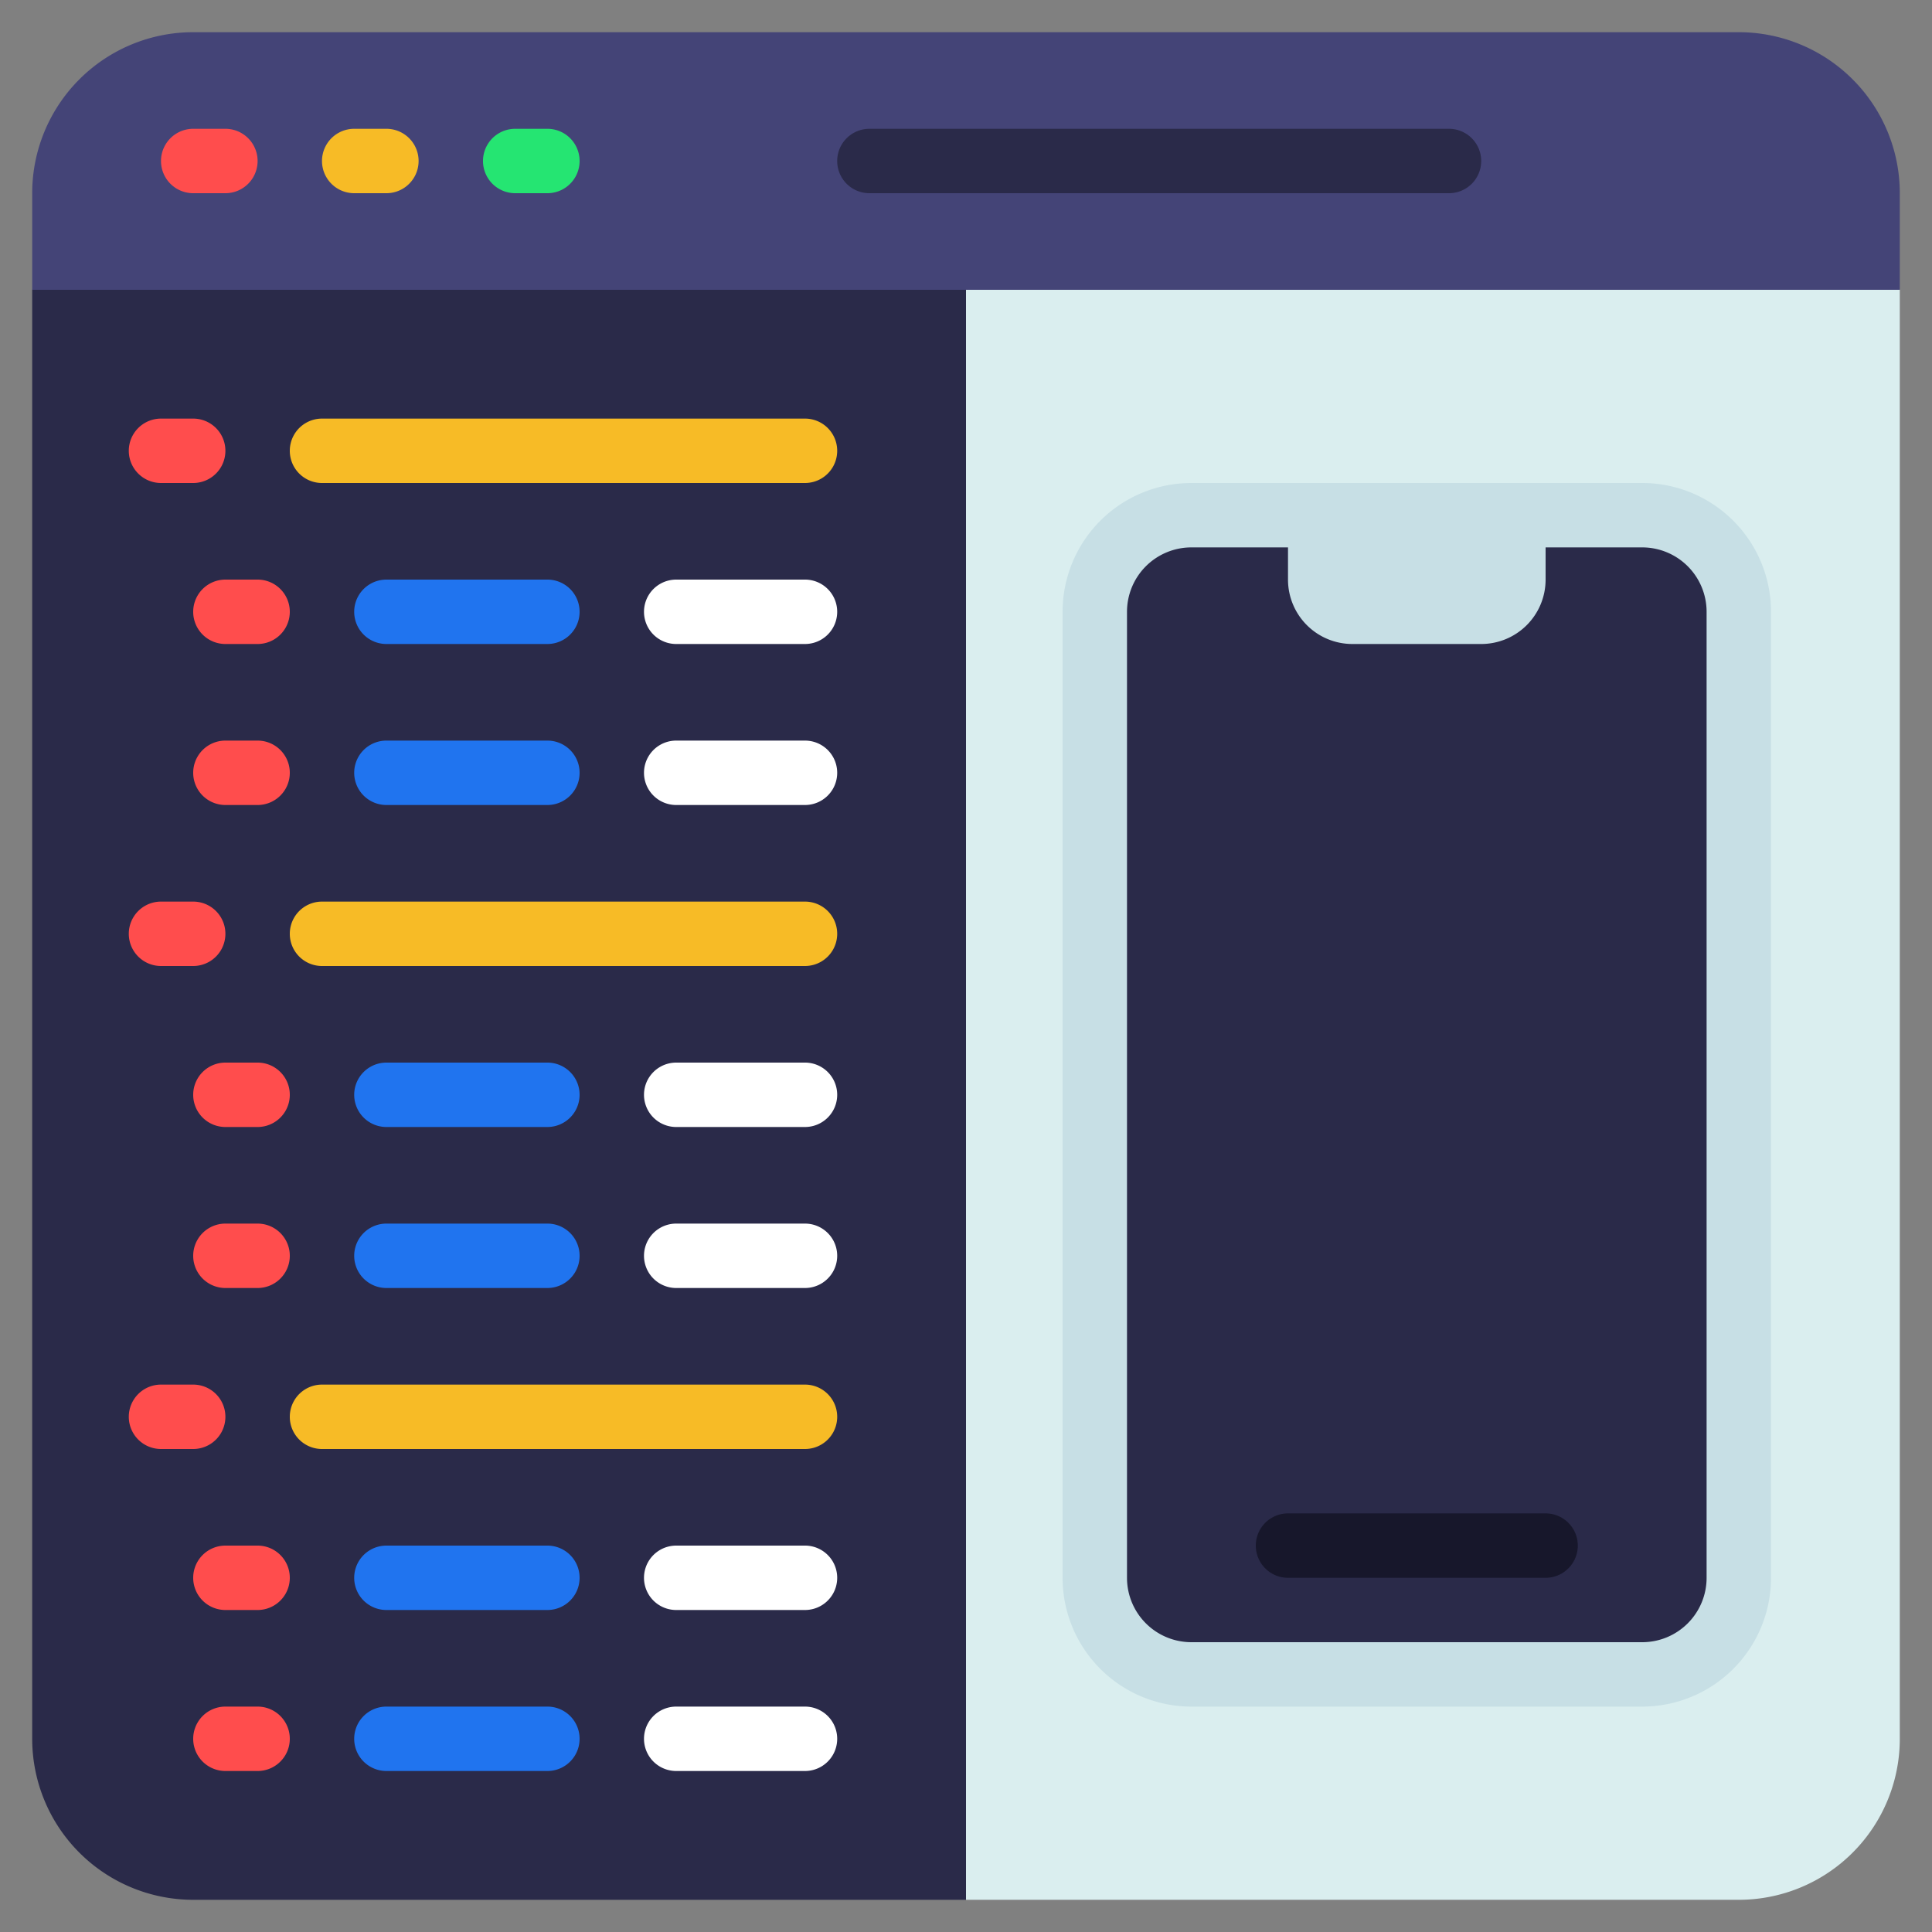 <svg id="Icons" height="512" viewBox="0 0 60 60" width="512" xmlns="http://www.w3.org/2000/svg"><rect x="0" y="0" width="60" height="60" fill="#808080" stroke="none"/><path d="m30 8 1 1v49l-1 1h-24a5 5 0 0 1 -5-5v-45l1-1z" fill="#2a2a49"/><path d="m59 9v45a5 5 0 0 1 -5 5h-24v-51h28z" fill="#daeeef"/><path d="m59 6v3h-58v-3a5 5 0 0 1 5-5h48a5 5 0 0 1 5 5z" fill="#447"/><rect fill="#2a2a49" height="36" rx="3" width="20" x="34" y="16"/><path d="m48 16v2a2 2 0 0 1 -2 2h-4a2 2 0 0 1 -2-2v-2z" fill="#c7dfe5"/><path d="m7 6h-1a1 1 0 0 1 0-2h1a1 1 0 0 1 0 2z" fill="#ff4d4d"/><path d="m12 6h-1a1 1 0 0 1 0-2h1a1 1 0 0 1 0 2z" fill="#f7bb26"/><path d="m17 6h-1a1 1 0 0 1 0-2h1a1 1 0 0 1 0 2z" fill="#25e572"/><path d="m45 6h-18a1 1 0 0 1 0-2h18a1 1 0 0 1 0 2z" fill="#2a2a49"/><path d="m48 49h-8a1 1 0 0 1 0-2h8a1 1 0 0 1 0 2z" fill="#17172b"/><path d="m6 15h-1a1 1 0 0 1 0-2h1a1 1 0 0 1 0 2z" fill="#ff4d4d"/><path d="m25 15h-15a1 1 0 0 1 0-2h15a1 1 0 0 1 0 2z" fill="#f7bb26"/><path d="m6 30h-1a1 1 0 0 1 0-2h1a1 1 0 0 1 0 2z" fill="#ff4d4d"/><path d="m25 30h-15a1 1 0 0 1 0-2h15a1 1 0 0 1 0 2z" fill="#f7bb26"/><path d="m8 20h-1a1 1 0 0 1 0-2h1a1 1 0 0 1 0 2z" fill="#ff4d4d"/><path d="m25 20h-4a1 1 0 0 1 0-2h4a1 1 0 0 1 0 2z" fill="#fff"/><path d="m17 20h-5a1 1 0 0 1 0-2h5a1 1 0 0 1 0 2z" fill="#2074ef"/><path d="m8 25h-1a1 1 0 0 1 0-2h1a1 1 0 0 1 0 2z" fill="#ff4d4d"/><path d="m25 25h-4a1 1 0 0 1 0-2h4a1 1 0 0 1 0 2z" fill="#fff"/><path d="m17 25h-5a1 1 0 0 1 0-2h5a1 1 0 0 1 0 2z" fill="#2074ef"/><path d="m8 35h-1a1 1 0 0 1 0-2h1a1 1 0 0 1 0 2z" fill="#ff4d4d"/><path d="m25 35h-4a1 1 0 0 1 0-2h4a1 1 0 0 1 0 2z" fill="#fff"/><path d="m17 35h-5a1 1 0 0 1 0-2h5a1 1 0 0 1 0 2z" fill="#2074ef"/><path d="m8 40h-1a1 1 0 0 1 0-2h1a1 1 0 0 1 0 2z" fill="#ff4d4d"/><path d="m25 40h-4a1 1 0 0 1 0-2h4a1 1 0 0 1 0 2z" fill="#fff"/><path d="m17 40h-5a1 1 0 0 1 0-2h5a1 1 0 0 1 0 2z" fill="#2074ef"/><path d="m6 45h-1a1 1 0 0 1 0-2h1a1 1 0 0 1 0 2z" fill="#ff4d4d"/><path d="m25 45h-15a1 1 0 0 1 0-2h15a1 1 0 0 1 0 2z" fill="#f7bb26"/><path d="m8 50h-1a1 1 0 0 1 0-2h1a1 1 0 0 1 0 2z" fill="#ff4d4d"/><path d="m25 50h-4a1 1 0 0 1 0-2h4a1 1 0 0 1 0 2z" fill="#fff"/><path d="m17 50h-5a1 1 0 0 1 0-2h5a1 1 0 0 1 0 2z" fill="#2074ef"/><path d="m8 55h-1a1 1 0 0 1 0-2h1a1 1 0 0 1 0 2z" fill="#ff4d4d"/><path d="m25 55h-4a1 1 0 0 1 0-2h4a1 1 0 0 1 0 2z" fill="#fff"/><path d="m17 55h-5a1 1 0 0 1 0-2h5a1 1 0 0 1 0 2z" fill="#2074ef"/><path d="m51 53h-14a4 4 0 0 1 -4-4v-30a4 4 0 0 1 4-4h14a4 4 0 0 1 4 4v30a4 4 0 0 1 -4 4zm-14-36a2 2 0 0 0 -2 2v30a2 2 0 0 0 2 2h14a2 2 0 0 0 2-2v-30a2 2 0 0 0 -2-2z" fill="#c7dfe5"/></svg>
